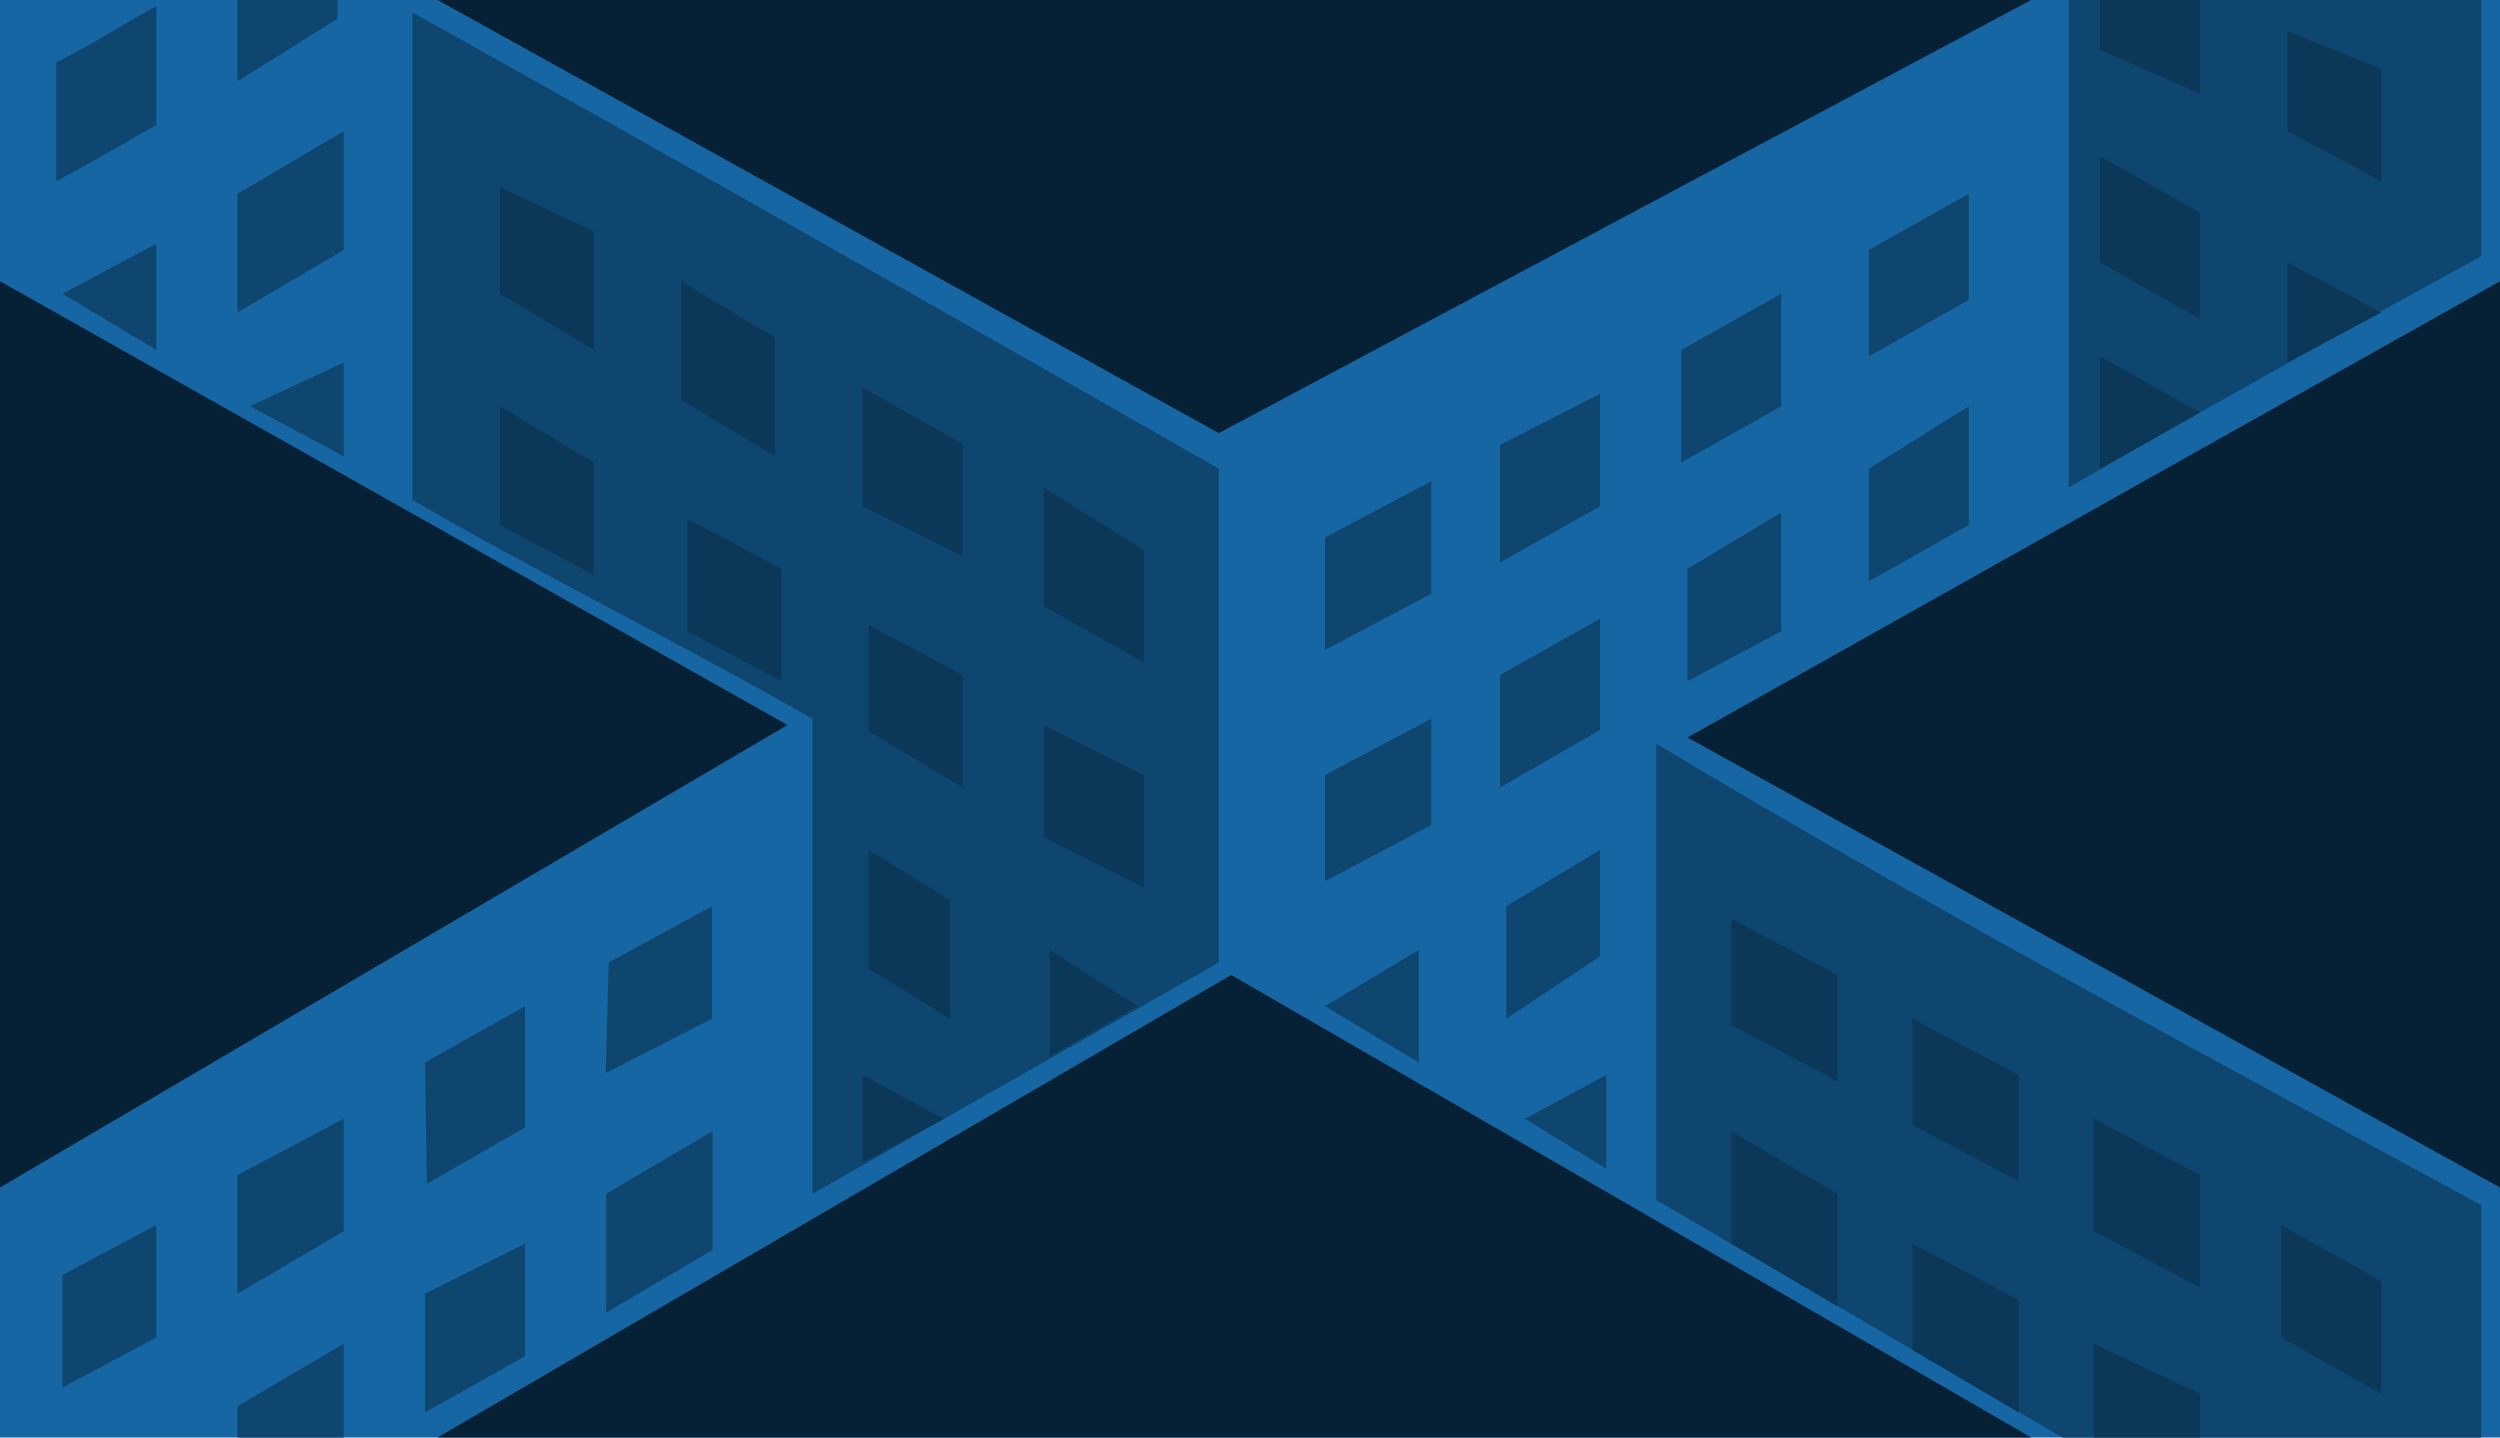 <svg xmlns="http://www.w3.org/2000/svg" width="400" height="230">
  <path fill="#1566a3" d="M0 114.7V0h400v230H0z"/>
  <path fill="#0e4670" d="M55 215v15H38v-5zm210-23v-73c43.4 26 87.5 49.7 132 73.8V230h-67zM68 207l16-8v18l-16 9zm-58-3l15-8v18l-15 8zm87-13l17-10v19l-17 10zm-59-3l17-9v18l-17 10zm92-73c-21-12-43.3-23-64-35V2c44.8 25 90.6 51 129 73v79l-65 37zm-62 55l16-9v19.4l-15.7 9zm189 17l-13-8 13-7zM97.4 154l16.5-9v18l-17 8.7zm114.6 7l15-9v18zm29-16l15-9v17l-15 10zm-29-21l17-9v17l-17 9zm28-16l16-9v17.8l-16 9.2zm30-17l15-9v19l-15 8zm-58-5l17-9v18l-17 9zm87-11l16-10v19l-16 9zm-59-3.8l16-8.2v18l-16 9zM331 0h66v41c-22 12-47 26-66 37zM40 65l15-7v15zm229-9l16-9v18l-16 9zM10 47l15-8v17zm289-7l16-9v17l-16 9zM38 31l17-10v19L38 50zM9 10c6-3 10.4-6 16-9v19c-5.6 3.2-10.4 6-16 9zm29 3V0h16v3z"/>
  <path fill="#0b3758" d="M335 215l17 8v7h-17zm-29 1v-17l17 9v18zm59-2v-18l16 9v18zm-88-15v-18l17 10v18zm58-2v-18l17 9v18zm-29-17v-17l17 9v17zm-168-8l13 7-13 7zm139-8v-17l17 9v17zm-109-12l14 9-14 8zm-29 3v-19l13 8v19zm28-21v-18l16 8v18zm-28-17v-17l15 8v18zm-29-16V83l15 8v18zm57-4V78l16 10v18zM80 84V65l15 9v18zm58-3V62l16 9v18zm-29-17V45l15 9v19zm227-7l16 9-16 9zM80 47V30l15 7v19zm286-5l15 8-15 8zm-30 0V25l16 9v17zm30-21V5l15 6v18zM336 0h16v15l-16-7z"/>
  <path fill="#062135" d="M70 230l127-74 128 74zm200-112l130-73v145zM0 45l126 71L0 190zM70 0l125 69.3L325 0z"/>
</svg>


